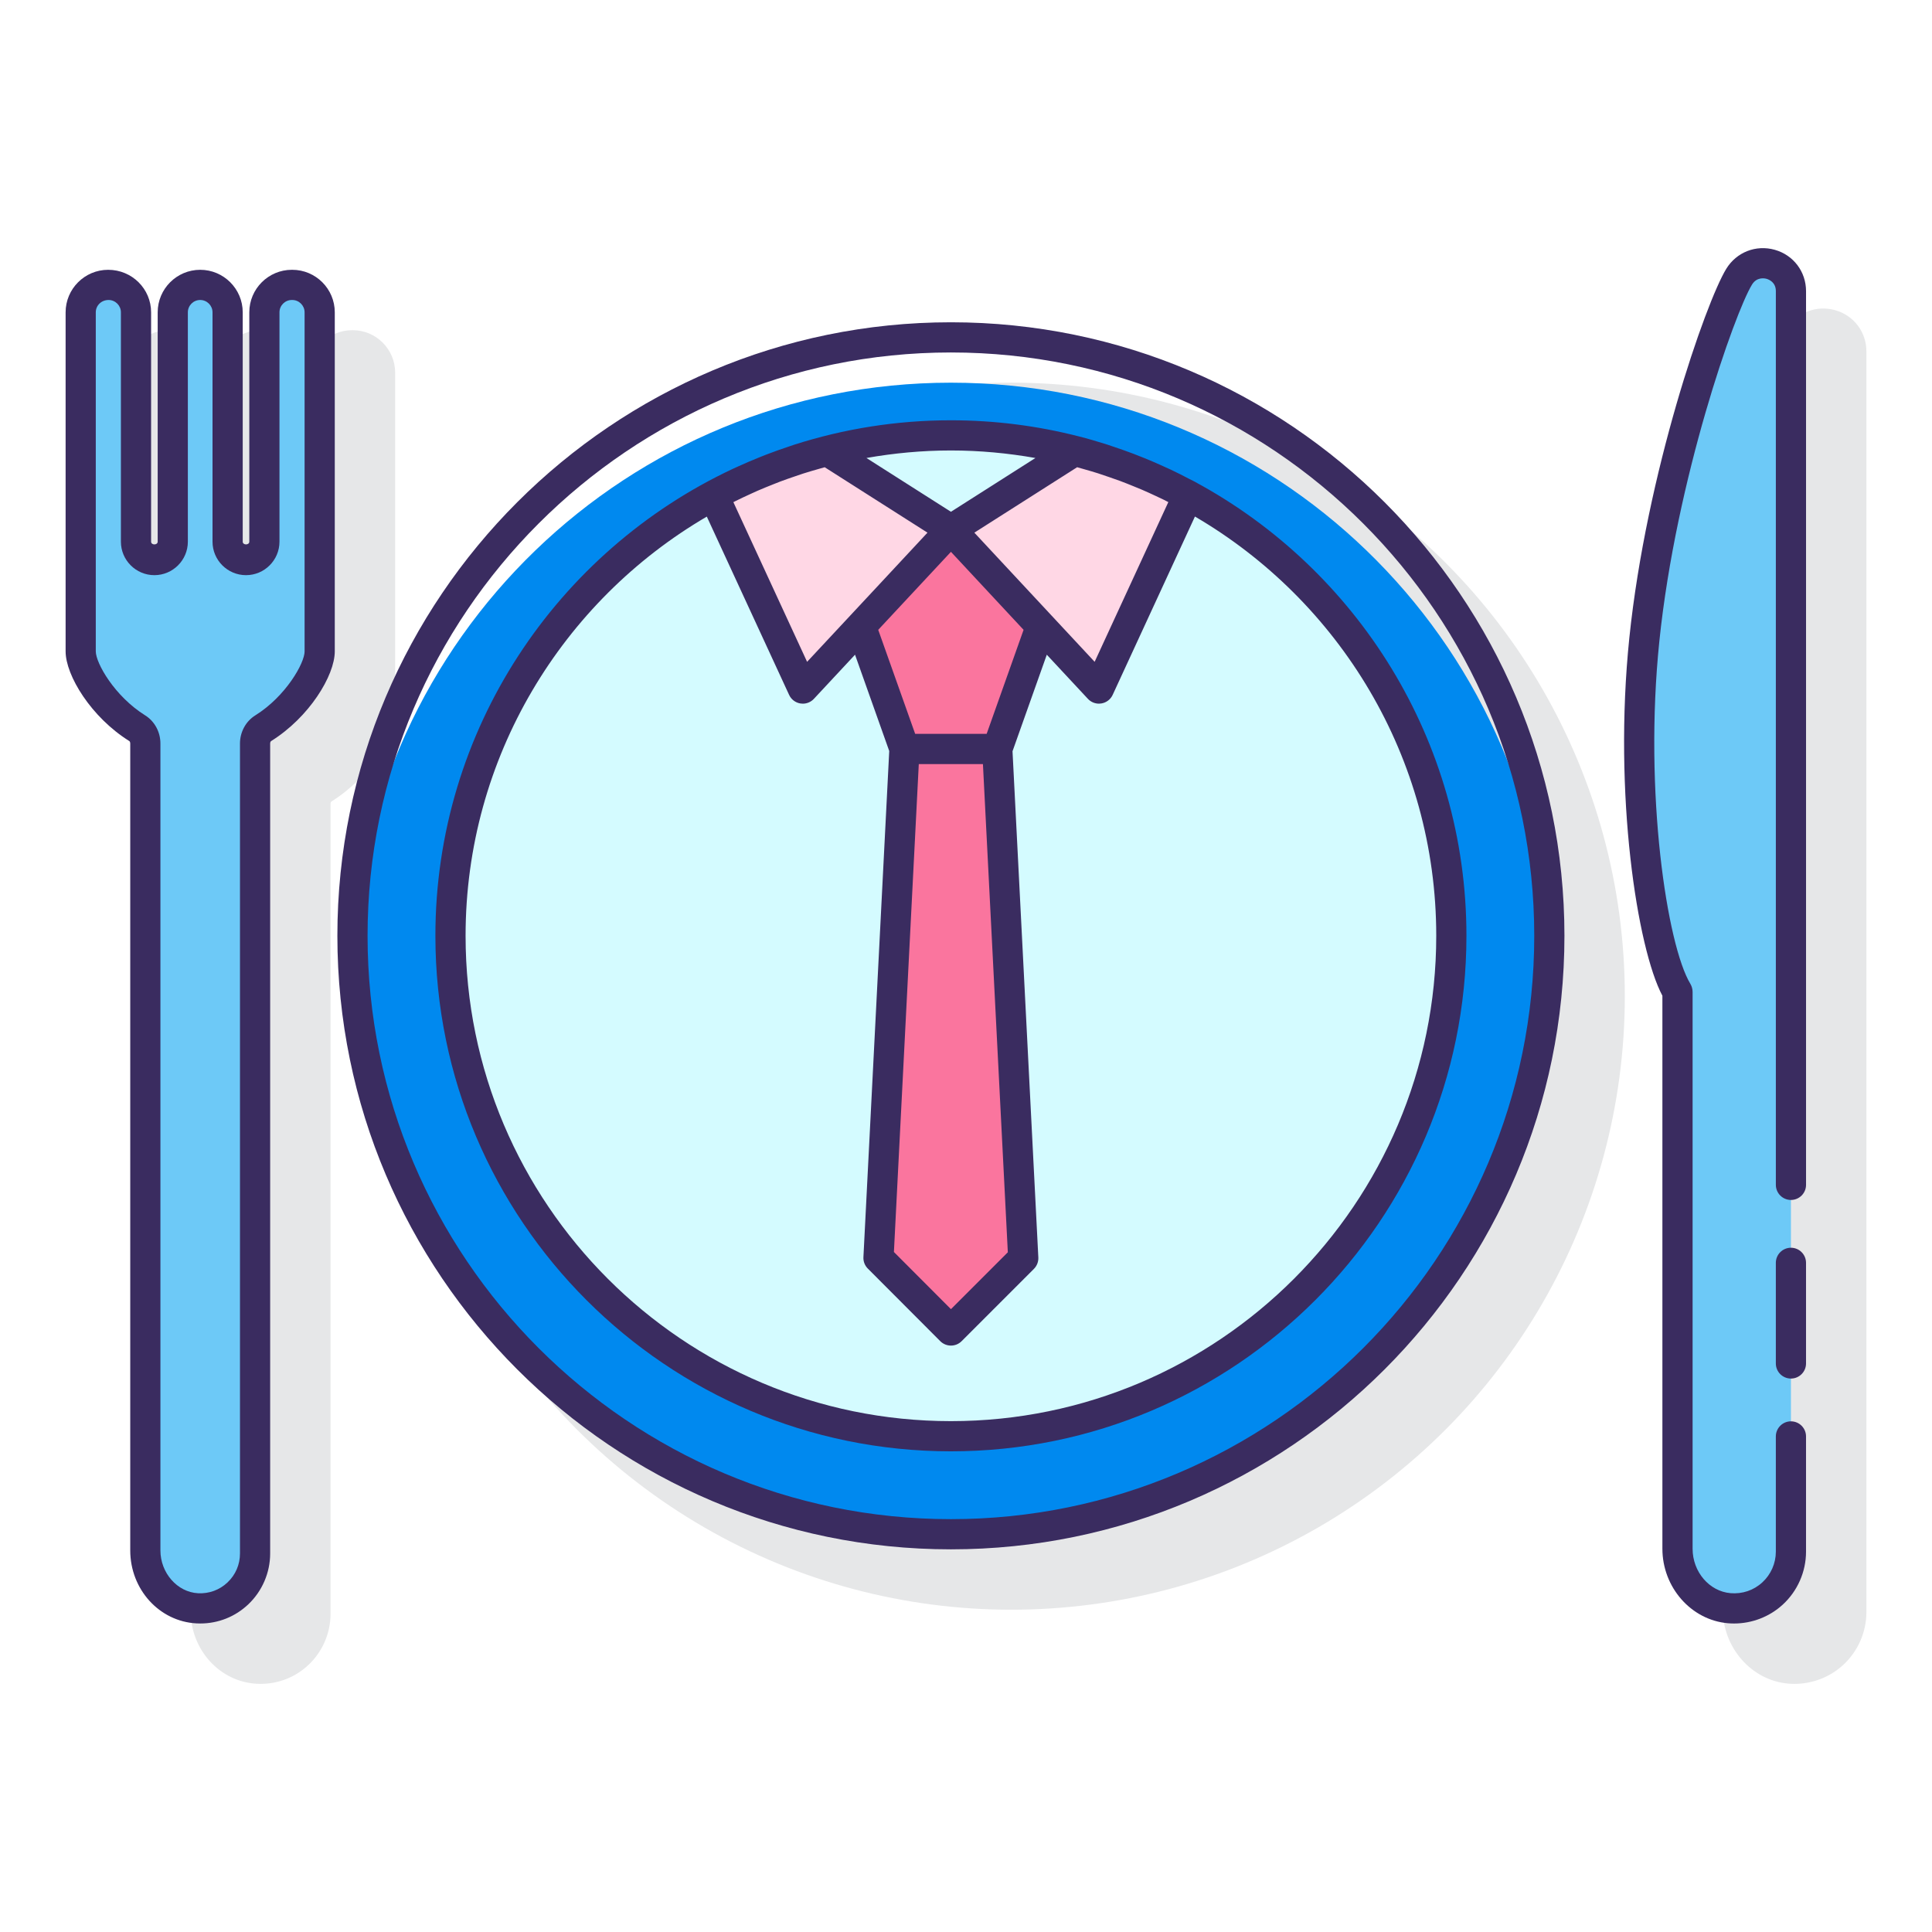 <svg id="Layer_1" enable-background="new 0 0 128 128" height="512" viewBox="0 0 128 128" width="512" xmlns="http://www.w3.org/2000/svg"><circle cx="67" cy="66" fill="#e6e7e8" r="40.648"/><path d="m23.364 21.875h-.03c-1.554 0-2.817 1.264-2.817 2.817v15.196c0 .24-.436.24-.436 0v-15.196c0-1.554-1.264-2.817-2.817-2.817-1.554 0-2.817 1.264-2.817 2.817v15.196c0 .24-.436.24-.436 0v-15.196c0-1.554-1.264-2.817-2.847-2.817-1.554 0-2.817 1.264-2.817 2.817v22.463c0 1.597 1.694 4.365 4.217 5.94.032.02.065.081.065.159v53.465c0 2.582 1.927 4.706 4.387 4.834.084.004.168.007.252.007 1.192 0 2.316-.447 3.186-1.272.918-.872 1.445-2.097 1.445-3.363v-53.667c0-.079.032-.14.064-.16 2.523-1.572 4.217-4.342 4.217-5.943v-22.463c.001-1.554-1.263-2.817-2.816-2.817z" fill="#e6e7e8"/><path d="m123.654 23.287c0-1.288-.832-2.388-2.07-2.737-1.248-.351-2.538.156-3.216 1.262-1.36 2.22-5.293 13.537-6.421 24.454-1.072 10.372.53 20.586 2.191 23.704v36.638c0 2.556 1.904 4.723 4.335 4.935.138.012.275.018.413.018 1.189 0 2.346-.444 3.225-1.25.98-.899 1.543-2.178 1.543-3.508z" fill="#e6e7e8"/><path d="m62.999 25.354c-21.4 0-38.83 16.94-39.62 38.15.79 21.2 18.22 38.14 39.62 38.14s38.83-16.94 39.62-38.14c-.79-21.21-18.22-38.15-39.62-38.15z" fill="#0089ef"/><ellipse cx="63" cy="62" fill="#d4fbff" rx="33.154" ry="33.154" transform="matrix(.383 -.924 .924 .383 -18.389 96.478)"/><path d="m63 35.09-5.96 6.401 2.887 8.131h6.146l2.887-8.131z" fill="#fa759e"/><path d="m67.792 83.36-4.79 4.79-4.8-4.81 1.72-33.72h6.15z" fill="#fa759e"/><path d="m78.717 32.812-5.91 12.808-3.847-4.132-5.958-6.396 8.198-5.219c2.646.674 5.171 1.664 7.517 2.939z" fill="#ffd7e5"/><path d="m63.002 35.093-5.966 6.396-3.847 4.132-5.91-12.801c2.354-1.274 4.878-2.273 7.525-2.946z" fill="#ffd7e5"/><path d="m19.334 18.875c-1.004 0-1.817.814-1.817 1.817v15.197c0 .673-.545 1.218-1.218 1.218s-1.218-.545-1.218-1.218v-15.197c0-1.004-.814-1.817-1.817-1.817-1.004 0-1.817.814-1.817 1.817v15.197c0 .673-.545 1.218-1.218 1.218s-1.218-.545-1.218-1.218v-15.197c0-1.004-.814-1.817-1.817-1.817h-.031c-1.004 0-1.817.814-1.817 1.817v22.463c0 1.205 1.504 3.691 3.747 5.091.343.214.535.604.535 1.008v53.465c0 1.968 1.474 3.733 3.44 3.836 2.096.11 3.831-1.558 3.831-3.63v-53.667c0-.404.193-.794.536-1.008 2.245-1.399 3.746-3.887 3.746-5.094v-22.464c0-1.004-.814-1.817-1.817-1.817z" fill="#6dc9f7"/><path d="m115.221 18.334c-1.202 1.962-5.141 13.023-6.279 24.035-1.069 10.348.569 20.653 2.191 23.327.004.006.005.012.005.019v1.651 35.242c0 1.982 1.447 3.767 3.422 3.938 2.227.194 4.094-1.557 4.094-3.743v-83.516c0-1.872-2.455-2.55-3.433-.953z" fill="#6dc9f7"/><g fill="#3a2c60"><path d="m79.206 31.943c-.005-.003-.007-.007-.012-.01-.125-.068-.256-.126-.383-.193-.402-.211-.806-.417-1.217-.612-.249-.118-.501-.229-.752-.341-.334-.149-.67-.293-1.009-.431-.245-.1-.491-.198-.739-.292-.403-.153-.81-.296-1.22-.434-.183-.062-.365-.128-.549-.186-.618-.196-1.242-.378-1.874-.539-.002 0-.003-.001-.005-.001 0 0-.001 0-.002 0-2.702-.69-5.531-1.059-8.445-1.059-3.611 0-7.091.568-10.36 1.611-.11.035-.219.075-.329.112-.509.168-1.012.347-1.51.538-.153.059-.304.119-.456.18-.482.193-.958.397-1.429.611-.123.056-.246.109-.368.167-11.626 5.453-19.701 17.267-19.701 30.936 0 18.833 15.322 34.154 34.154 34.154 18.833 0 34.155-15.322 34.155-34.154 0-12.972-7.27-24.276-17.949-30.057zm-11.391 9.785-2.447 6.892h-4.736l-2.447-6.892.952-1.022 3.865-4.146.659.708zm-6.943 8.894h4.25l1.649 32.345-3.768 3.768-3.779-3.787zm-7.4-6.774-4.884-10.579c.043-.022.086-.045.129-.066.353-.176.709-.342 1.068-.505.134-.061.267-.123.402-.182.347-.151.697-.293 1.049-.432.15-.059.299-.121.451-.178.342-.129.688-.248 1.034-.365.163-.055.324-.113.487-.165.351-.113.706-.215 1.06-.315.124-.035.246-.072.371-.105l6.809 4.334-3.116 3.346zm11.081-8.558 6.81-4.335c.163.044.324.092.486.138.299.085.598.171.894.265.258.082.513.172.768.26.235.081.47.161.703.248.297.111.591.23.884.349.188.076.376.151.561.231.307.132.611.272.913.413.176.083.353.164.528.25.103.05.203.105.305.156l-4.882 10.582zm4.046-4.946-5.597 3.563-5.598-3.564c1.819-.321 3.687-.498 5.596-.498 1.91 0 3.779.177 5.599.499zm-5.599 63.81c-17.73 0-32.154-14.424-32.154-32.154 0-11.836 6.433-22.192 15.982-27.774l5.453 11.813c.14.303.421.516.75.568.053.009.106.013.158.013.275 0 .541-.114.732-.318l2.727-2.926 2.266 6.381-1.71 33.532c-.015.282.091.557.291.757l4.8 4.81c.188.188.442.293.708.293.265 0 .52-.105.707-.293l4.79-4.79c.2-.2.306-.476.292-.758l-1.71-33.536 2.271-6.396 2.724 2.925c.191.205.457.318.732.318.052 0 .105-.004.158-.013.329-.053.61-.266.75-.568l5.451-11.816c9.551 5.582 15.987 15.939 15.987 27.778 0 17.73-14.425 32.154-32.155 32.154z"/><path d="m63 21.352c-22.414 0-40.648 18.234-40.648 40.648s18.234 40.648 40.648 40.648 40.648-18.235 40.648-40.648-18.234-40.648-40.648-40.648zm0 79.296c-21.311 0-38.648-17.337-38.648-38.648s17.337-38.648 38.648-38.648 38.648 17.337 38.648 38.648-17.337 38.648-38.648 38.648z"/><path d="m19.364 17.875h-.03c-1.554 0-2.817 1.264-2.817 2.817v15.196c0 .24-.436.24-.436 0v-15.196c0-1.554-1.264-2.817-2.817-2.817-1.554 0-2.817 1.264-2.817 2.817v15.196c0 .24-.436.24-.436 0v-15.196c0-1.554-1.264-2.817-2.847-2.817-1.554 0-2.817 1.264-2.817 2.817v22.463c0 1.597 1.694 4.365 4.217 5.94.032.02.065.081.065.159v53.465c0 2.582 1.927 4.706 4.387 4.834.084.004.168.007.252.007 1.192 0 2.316-.447 3.186-1.272.918-.872 1.445-2.097 1.445-3.363v-53.667c0-.079.032-.14.064-.16 2.523-1.572 4.217-4.342 4.217-5.943v-22.463c.001-1.554-1.263-2.817-2.816-2.817zm.817 25.28c0 .777-1.244 2.979-3.275 4.246-.621.387-1.007 1.099-1.007 1.857v53.667c0 .73-.292 1.409-.822 1.912-.529.502-1.22.758-1.957.719-1.374-.072-2.492-1.345-2.492-2.837v-53.465c0-.758-.386-1.469-1.006-1.856-2.032-1.268-3.276-3.468-3.276-4.243v-22.463c0-.451.367-.817.847-.817.451 0 .817.367.817.817v15.196c0 1.223.995 2.218 2.218 2.218s2.218-.995 2.218-2.218v-15.196c0-.451.367-.817.817-.817s.817.367.817.817v15.196c0 1.223.995 2.218 2.218 2.218s2.218-.995 2.218-2.218v-15.196c0-.451.367-.817.817-.817h.03c.45 0 .817.367.817.817v22.463z"/><path d="m117.584 16.55c-1.248-.351-2.538.156-3.216 1.262-1.36 2.22-5.293 13.537-6.421 24.454-1.072 10.372.53 20.586 2.191 23.704v36.638c0 2.556 1.904 4.723 4.335 4.935.138.012.275.018.413.018 1.189 0 2.346-.444 3.225-1.25.98-.899 1.543-2.178 1.543-3.508v-7.636c0-.552-.448-1-1-1s-1 .448-1 1v7.636c0 .771-.326 1.512-.895 2.034-.576.529-1.327.781-2.112.714-1.407-.123-2.508-1.415-2.508-2.942v-36.894c0-.183-.056-.381-.15-.538-1.532-2.525-3.093-12.626-2.052-22.706 1.109-10.731 4.995-21.75 6.137-23.615.318-.517.82-.423.968-.382.144.041.613.219.613.813v59.213c0 .552.448 1 1 1s1-.448 1-1v-59.213c-.001-1.288-.833-2.388-2.071-2.737z"/><path d="m118.654 82.666c-.552 0-1 .448-1 1v6.667c0 .552.448 1 1 1s1-.448 1-1v-6.667c0-.552-.448-1-1-1z"/></g></svg>